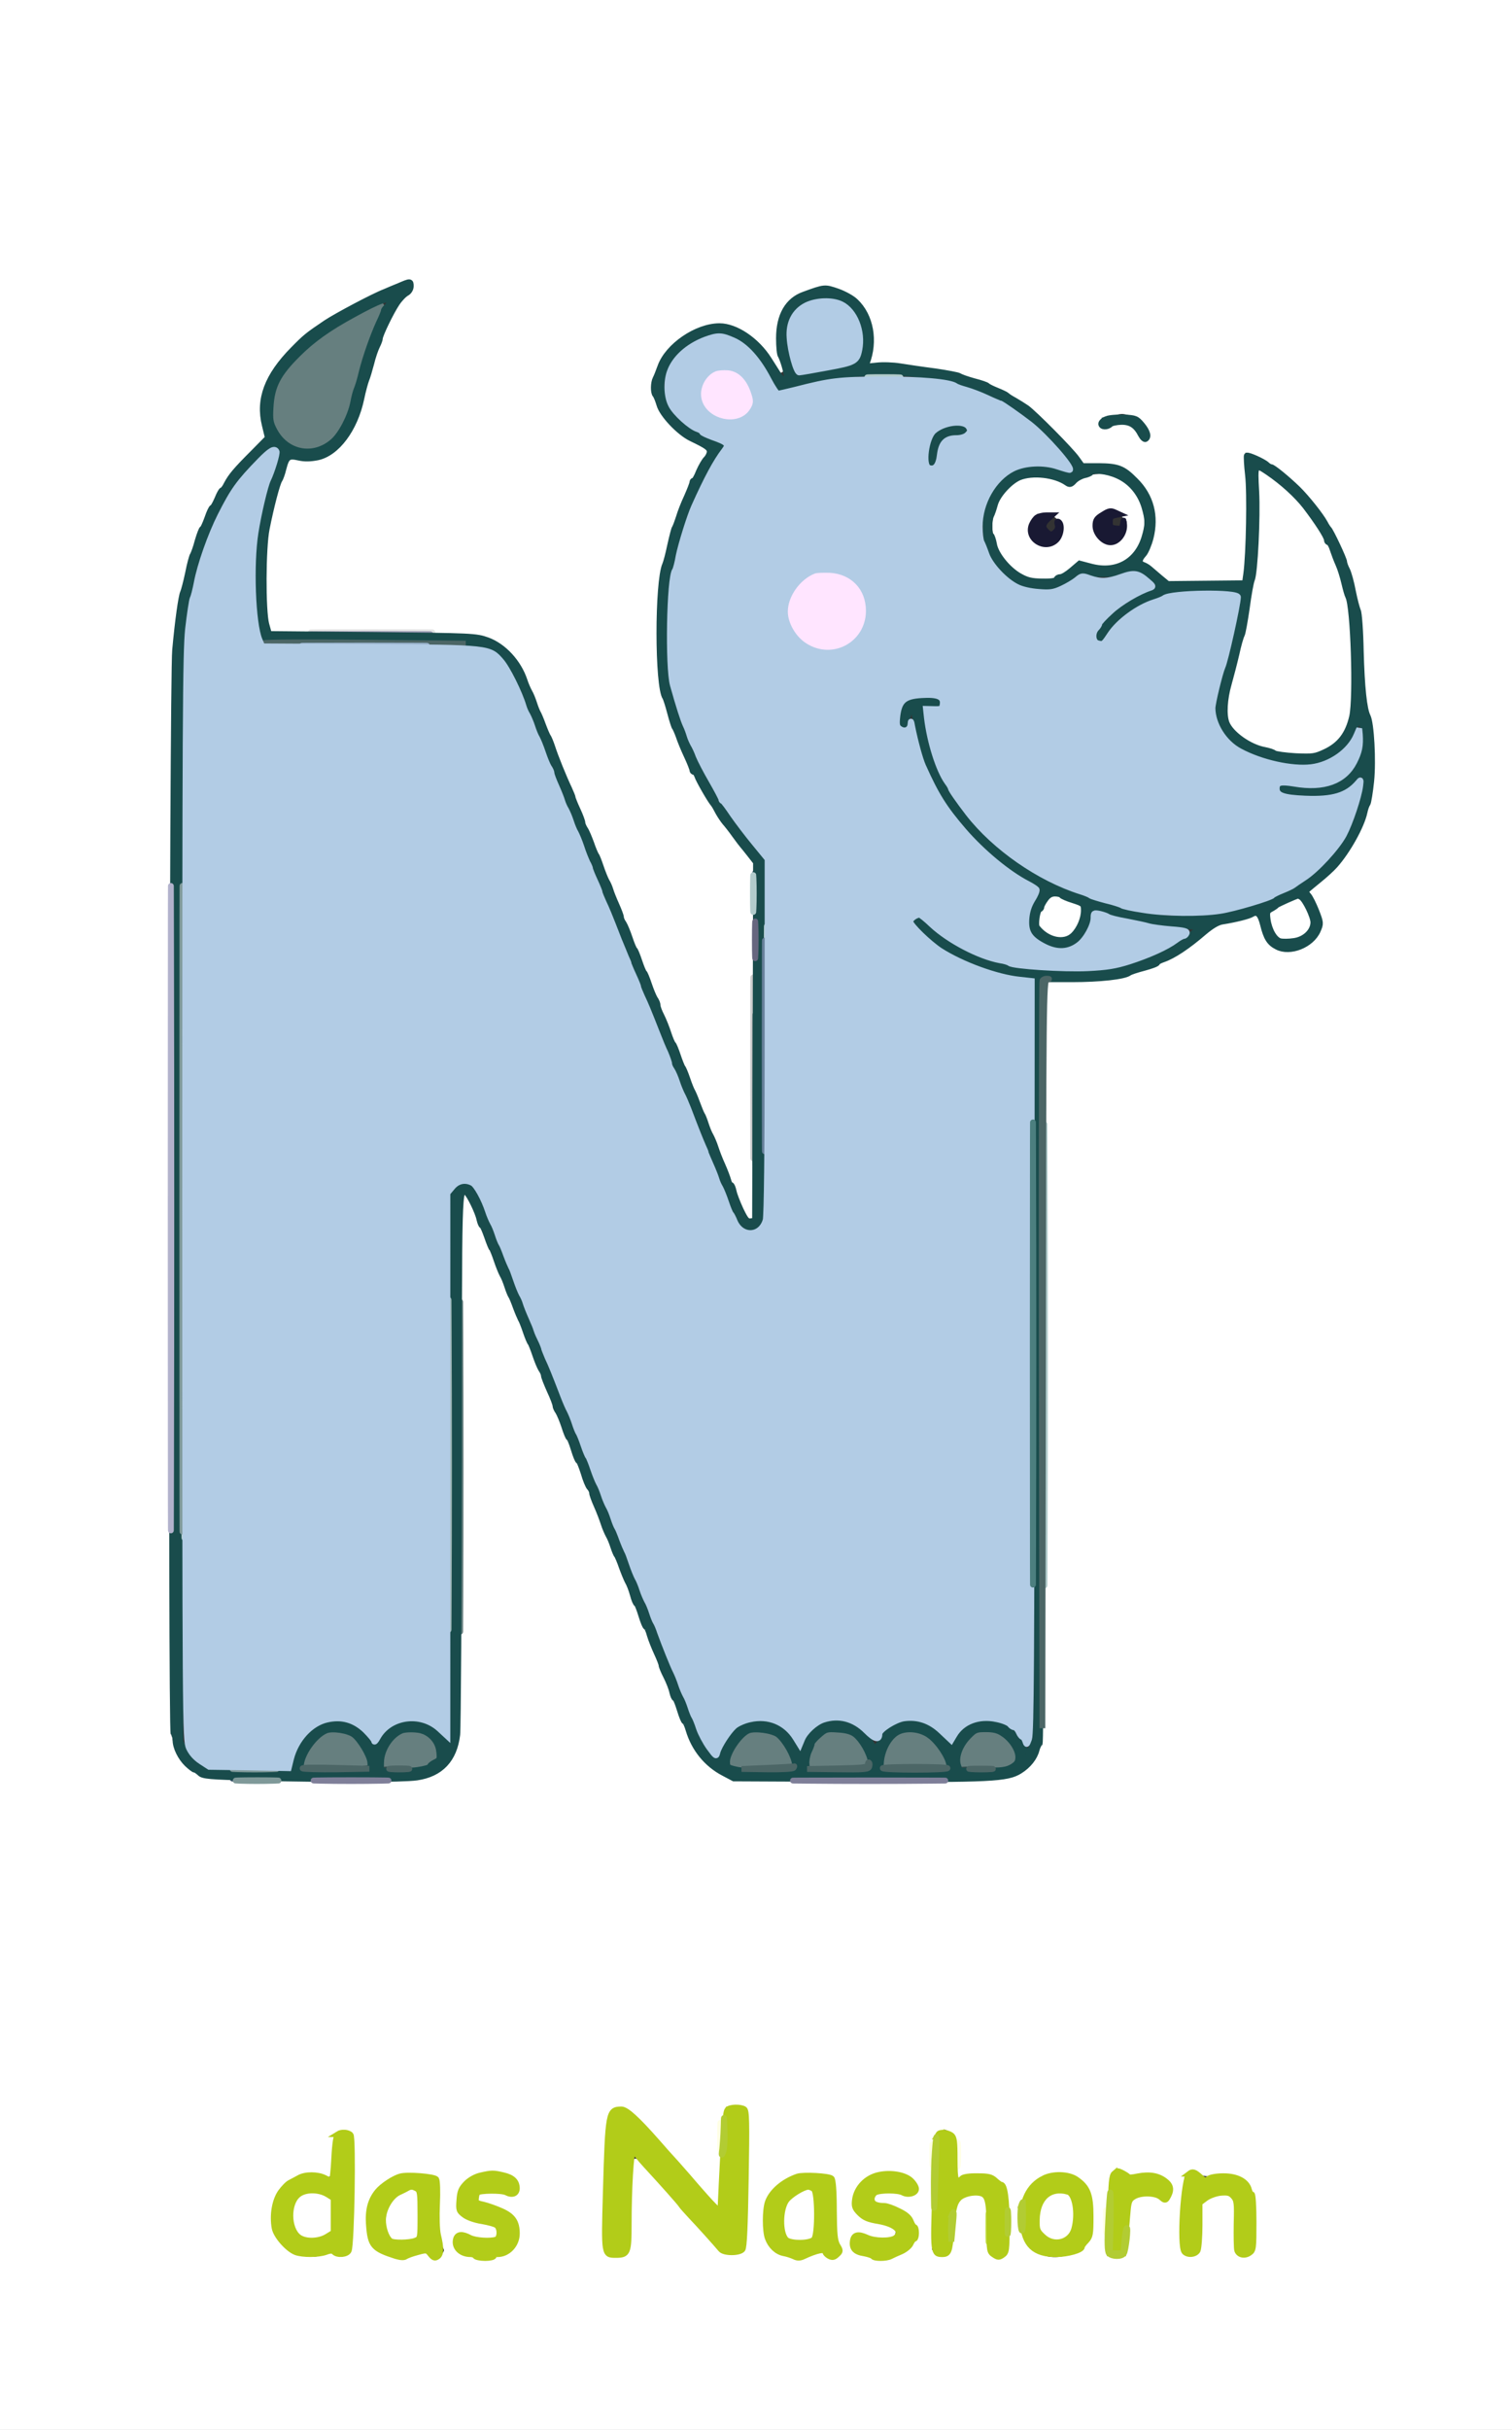 <svg version="1.0" xmlns="http://www.w3.org/2000/svg" viewBox="0 0 784 1259"><rect x="0" y="0" width="784" height="1259" fill="#333333" stroke="none"/><g fill="#FFF" stroke="#FFF" stroke-width="3"><path d="M0 629.5V1259h784V0H0v629.5zm214.5-482.3c.6 2.7.3 3.5-1.8 5.2-7.8 6.3-17.7 29.9-24.6 58.9-2.7 11.4-11.1 23.1-18.9 26.4-2.2.9-6.2 1.3-11.1 1.2l-7.6-.2-2.8 7.9c-7.9 22.6-11.2 48.5-8.8 68.1.6 5.1 1.4 9.9 1.7 10.7.5 1.3 7.8 1.5 54.2 1.8 53.3.4 53.7.4 59.1 2.7 9 3.7 16 11.3 19.6 21 .8 2 3 7.4 5 12.1 2 4.7 5.2 12.5 7.1 17.5 1.9 4.9 3.9 9.9 4.5 10.9.6 1.1 1.9 4.2 2.9 7s3.5 8.9 5.5 13.6c2 4.7 5.2 12.5 7.1 17.5 2 4.9 4.4 10.8 5.5 13.1 1 2.2 1.9 4.4 1.9 4.8 0 .4.7 2.2 1.5 3.9 2.2 5 11.5 27.7 13.2 32.7.9 2.5 2.2 5.4 2.9 6.5.6 1.1 1.5 3.1 1.9 4.5.4 1.4 1.3 3.8 2.1 5.5 2.5 5.5 11.6 27.9 13.1 32.5.9 2.5 2.2 5.4 2.9 6.5.6 1.1 1.5 3.1 1.9 4.5.4 1.4 1.5 4.3 2.5 6.5s3.4 8.3 5.5 13.5c2 5.2 4.2 10.6 4.9 12 .8 1.4 1.9 4.3 2.6 6.5.7 2.2 1.9 4.9 2.5 6 .7 1.1 1.6 3.1 2 4.5.4 1.4 1.5 4.3 2.5 6.5s3.6 8.5 5.8 14c6.4 15.9 7.2 17.5 8.2 17.5.7 0 1-32.1 1-91.8v-91.8l-6.3-7.9c-10.5-13.4-19.7-27.5-25.2-38.6-2-4.1-4.2-8.5-5-9.9-3.8-7.2-10.1-26.3-12.1-36.5-1.7-8.5-1.8-37.2-.3-50 2.6-21.7 13.1-52.6 22.5-66.5 1.3-1.9 2.4-3.7 2.4-4 0-.4-3-2.2-6.6-4.1-13.2-6.8-21.4-18.1-21.4-29.5 0-11.3 8.4-23.5 20.5-29.6 5.1-2.6 7.2-3.1 14-3.2 6.4-.1 8.8.3 12 2.1 6.2 3.4 15.1 12.7 18.8 19.8 2 3.8 2.1 2.3.2-3-.8-2.2-1.4-7.6-1.5-12 0-6.8.4-8.8 2.6-13 3.2-6 5.3-7.9 12.2-11.1 7.2-3.3 15.5-3.3 22.1.1 11.3 5.7 16.4 18.1 13.7 33.2l-.7 4.1 12.3.5c40.3 1.3 71 16.2 93.3 45.1l5 6.5 5.1-.6c14-1.5 27.3 8.2 31 22.9 2.3 8.8.6 20.1-3.8 25.7-1.8 2.4-1.8 2.5 0 3.5 2 1.2 4.1 2.8 8 6.6 2.7 2.5 2.8 2.5 21.9 2.5h19.1l.6-3.5c1.4-9.2 1.8-42.3.7-52.9-.7-6.2-1.1-11.4-.9-11.6.5-.5 10.1 4.3 16.8 8.2 2.5 1.5 8.3 6.6 13 11.3 17.5 17.4 25.8 34.2 32.1 65 .5 2.5 1.2 13 1.5 23.5.5 15.2 1 20.5 2.7 26.5 1.9 6.6 2.2 9.9 2.2 27-.1 18.6-.2 19.9-2.8 27.3-3.2 9.3-5.7 14.3-10.7 21.7-3.6 5.3-12 13.8-16.8 17.1l-2.2 1.6 3 6.1c3.6 7.2 3.9 12.6.9 17.6-4.1 7-17.8 10.5-24.3 6.2-2.8-1.8-7.6-11-7.6-14.4 0-1.8-.3-1.8-6.7-.1-3.8 1-8.2 1.8-9.9 1.8-2.2.1-4.7 1.5-8.7 4.8-9.1 7.7-11.2 9.1-19.9 13.8-16.5 8.8-29.5 11.8-50.5 11.8l-14.3.1v195.3c0 190-.1 195.5-1.9 200.8-2.6 7.4-5.2 10.8-10.9 14.2l-4.7 2.8h-147l-5-2.9c-7.9-4.7-13.8-11.9-16.5-20.2-.7-2.1-1.9-4.8-2.5-5.9-.7-1.1-1.6-3.1-2-4.5-.4-1.4-1.3-3.9-2.1-5.5-2.5-5.5-11.6-27.9-13.1-32.5-.9-2.5-2.2-5.4-2.9-6.5-.6-1.1-1.5-3.1-1.9-4.5-.4-1.4-1.5-4.3-2.5-6.5s-3.4-8.3-5.5-13.5c-2-5.2-4.2-10.6-4.9-12-.8-1.4-1.9-4.3-2.6-6.5-.7-2.2-1.9-4.9-2.5-6-.7-1.1-1.6-3.1-2-4.5-.4-1.4-1.5-4.3-2.5-6.5-1.8-4-8.4-20.3-12.2-30-1-2.8-2.8-6.9-3.9-9.2-1-2.4-1.9-4.6-1.9-4.9 0-.3-.7-2-1.4-3.7-1.7-3.6-9.8-23.4-12.8-31.2-1-2.8-2.8-6.9-3.9-9.2-1-2.4-1.9-4.6-1.9-4.9 0-.3-.7-2-1.4-3.7-1.7-3.6-9.8-23.4-12.8-31.2-1-2.8-2.7-6.8-3.7-9s-2.2-5.1-2.6-6.5c-.4-1.4-1.1-3-1.5-3.5-.3-.6-1.5-3.3-2.5-6-3.2-8.8-5.6-13-6.6-11.4-.5.8-.9 61.9-.9 142 0 104.7-.3 141.5-1.2 144-2.7 7.7-8.8 13.7-16.5 15.9-2.6.8-20.9 1-59.3.8l-55.5-.3-4.5-2.3c-5.5-2.9-8.4-6.1-11.6-13l-2.4-5.3.3-284.2c.2-256.9.4-285.3 1.9-295.2 1.9-13.1 7.2-35 9.3-39.1.8-1.6 1.5-3.5 1.5-4.3 0-.8.9-3.3 1.9-5.5 1.1-2.3 3.1-6.6 4.5-9.6 2.4-5.3 7-12.8 11.7-19.3 1.3-1.8 5.7-6.7 10-10.9l7.6-7.7-1.5-6.2c-4.5-18.1 7.3-37.5 33.3-54.9 5-3.3 22.9-12.8 28.2-14.9 1.5-.6 5.5-2.2 8.8-3.5 7.9-3.1 8.2-3.1 9 .6zM588.9 215c4.4 2.2 8.4 7.9 7.9 11.2-.5 3.4-5.5 3.8-6.7.6-2.1-5.5-6.4-7.2-12.9-5.1-5.9 1.9-8.5 1.3-8-1.9.4-2.8 7.7-6.7 12.6-6.8 1.8 0 5 .9 7.1 2zm-200.7 877.1c.6.9.7 15.3.4 37.4-.6 34.9-.7 36.1-2.7 37.7-1.3 1.1-3.8 1.8-6.6 1.8-5 0-6.6-1.3-20.8-17.5-3.8-4.4-9.3-10.4-12.1-13.5-2.7-3-7.7-8.6-10.9-12.3-5-5.8-6-6.6-6.6-5-.4 1-.8 11.6-.8 23.6-.1 21.8-.1 21.8-2.6 24.2-2.9 3-8.9 3.4-11.7.8-1.6-1.4-1.8-3.4-1.8-17.8 0-8.9.3-25.1.7-35.9.7-23.5.9-24 9.4-23.9 4.7.1 5.6.4 8.4 3.5 3.7 4.1 13.2 14.9 25.5 28.8 5.1 5.8 10.7 12.1 12.4 14l3.1 3.5.6-7c.4-3.9.7-13.9.8-22.3.1-15.4 1.1-20.1 4.3-21.6 2.2-1 10 .1 11 1.5zm-205.8 12.2 2.3 2.3-.5 28.9c-.3 16-.8 30-1.3 31.3-1.3 3.5-5.5 5-8.9 3-2.3-1.3-3.1-1.4-6-.2-4.8 2-10 1.7-15.6-1-8.6-4.2-12.4-10.3-12.4-19.9 0-9.7 3.4-16.1 10.9-20.5 4.6-2.7 13.1-3.6 17.7-1.9 1.9.7 2.2.3 2.8-3 .3-2.1.6-6.7.6-10.2 0-5.3.4-6.9 2.2-8.8 2.7-2.9 5.3-2.9 8.2 0zm312 .2c2.7 2.5 2.7 2.8 2.4 12.5-.2 5.5-.1 10 .2 10 .3 0 2.5-.5 4.9-1.1 9.2-2.1 18.2 1.9 21 9.4.6 1.6 1.1 9.2 1.1 17 0 16.5-.8 18.7-6.5 18.7-5.6 0-6.5-2.4-6.5-17 0-15.3-.6-16.6-7.1-15.7-6.6.9-7.5 2.7-8.1 15.6-.6 12.2-1.9 15.6-6.4 16.7-2 .5-3.2.1-5.1-1.9l-2.6-2.5.9-30.2c.9-30 .9-30.2 3.3-32.1 3.1-2.5 5.3-2.4 8.5.6zm89.4 20.1c2.3.9 5 1.3 7 .9 8.6-1.6 18.2 2.8 18.2 8.4 0 3.4-2.6 7.1-5 7.1-1 0-3.2-.8-4.8-1.7-2.5-1.5-3.5-1.5-7.1-.4-5.4 1.6-6.1 3.5-6.1 17.1 0 10.5-.1 10.9-2.6 12.9-3.2 2.5-5.2 2.6-8.2.5-2.1-1.4-2.2-2.2-2.1-13.2.1-6.4.4-16 .8-21.2.6-8.8.8-9.5 3.1-10.7 3.1-1.6 2.4-1.6 6.8.3zm39.1.8c.9.7 4.7 1 10 .8 15.7-.5 19 4 19.1 25.9 0 12.3-.2 13.9-2.1 16.3-2.3 2.9-5.5 3.3-8.5 1.2-1.7-1.3-1.9-2.7-1.9-14.9 0-14.9-.6-16.7-5.8-16.7-1.7 0-4.6 1-6.4 2.2l-3.3 2.3v10.5c0 12.9-.5 14.7-4.1 16.6-2.6 1.3-3.2 1.3-5.3-.1-1.3-.9-2.7-2.2-3-3-.3-.8-.2-10 .1-20.5.6-18.9.6-19.1 3.1-21.1 2.6-2 5.2-1.8 8.1.5zm-395.9 2.2c1.2 1.2 1.5 4.5 1.5 16.7 0 12.8.3 15.7 1.9 18.5 1.7 3 1.7 3.5.2 5.7-2 3-7.9 3.5-9.4.8-.9-1.5-1.3-1.5-5.4 0-5.8 2.2-11.6 2.1-17.2-.2-5.3-2.3-7.2-5-9.2-12.7-1.4-5-1.4-6.3 0-11.7 2.6-10.3 8.4-16.3 18.1-18.8 4.5-1.1 17.7.1 19.5 1.7zm38.4-1.5c1.3.6 3.2 2.6 4.2 4.4 1.7 3.2 1.7 3.4 0 6-1.9 2.9-2.8 2.9-11.1.4-3.4-1-4.6-1-6.9.2-4.1 2-3.6 3.3 1.6 4 13 1.9 20.3 11.5 16 21.2-2.7 6-8.4 8.7-18.4 8.7-8.4 0-13.8-2-16.2-6.1-1.5-2.6-1.5-3.1-.1-5.9 1.2-2.4 2.2-3 4.8-3 1.7.1 4.3.7 5.7 1.5 3.6 2 10.9 2 11.7-.1.9-2.4-1.8-4-8-4.8-6.3-.9-11.5-3.9-12.3-7.2-.4-1.4-.4-4.6-.1-7 .5-5.1 4.1-9.7 9.2-12 3.7-1.6 16.5-1.8 19.9-.3zm167.6 1.5c1.2 1.2 1.4 4.1 1.2 15.8-.3 11.7-.1 14.9 1.2 17.4 1.9 3.7 2.1 7.3.4 9-1.7 1.7-6.8 1.5-8.9-.4-1.5-1.4-2-1.4-5.4 0-8.1 3.4-19.1.8-23.8-5.6-2.6-3.5-3.6-16.7-1.7-22.4 2.5-7.4 8.3-12.9 16.3-15.3 4.4-1.4 18.8-.3 20.7 1.5zm39.9-.1c3.9 3.3 4.7 6 2.7 9-1.9 2.9-3.5 3.1-9.3.9-3.7-1.4-5-1.5-8.4-.5-5.2 1.6-4.6 3.4 1.4 4.3 17.5 2.5 23.1 20.4 8.7 27.8-8 4.1-25.3 1.8-27.4-3.5-1-2.7-.7-7 .6-8.3 1.6-1.6 6.7-1.5 9.8.3 3.5 2 10.9 2 11.7-.1.9-2.4-.9-3.5-8.8-5-9.6-1.8-12.3-4.3-12.2-11.3.1-7.4 4.6-13.8 10.8-15.4 1.1-.2 5.5-.5 9.7-.6 6.8-.1 8 .2 10.7 2.4zm83.3-1.5c7.9 2.2 12.5 12.2 11.6 25-.7 9.6-3.7 14.6-10.6 17.7-15.5 6.9-29.3-2.1-29.5-19.2-.2-17 12.9-27.8 28.5-23.5z"/><path d="M653.1 265.7c-.1 12.3-.7 24.9-1.5 30.8-1.9 13.1-5.6 33.6-6.2 34.7-.3.5-1.6 5.3-2.9 10.6-1.3 5.3-3.3 13-4.4 17.1-4.3 15.3 1.4 23.1 20.7 28.5 12.2 3.5 21.5 3.5 28.1.1 5.6-2.8 8.1-5.8 11.2-13.6 1.9-4.9 2.1-7.2 2.2-26.4 0-20.9-.5-25.6-4.2-41-5.1-21.3-16.6-41.1-30.9-53.2-5.4-4.6-10.6-8.3-11.6-8.3-.3 0-.5 9.3-.5 20.7zm-120.4-17.6c-16.8 4-22.4 28.8-9.7 43.2 3.9 4.4 12.7 8.7 17.8 8.7 3.5 0 12.5-4.5 15.6-7.8 2.8-3 3-3.1 5.8-1.6 10.3 5.3 23.3 1.1 27.9-9.1 2.2-4.9 2.5-16.1.5-20.9-1.9-4.6-7.5-10.7-11.3-12.2-6.7-2.8-20.1-.9-21.6 3.1-.9 2.1-3.2 1.9-8-.9-4.9-2.8-11.6-3.8-17-2.5zm49.7 18c3.5 4.1 4.1 7.1 2.2 10.6-2 4-3.8 5.3-7.9 6-2.8.4-4 0-7-2.7-3.1-2.7-3.7-3.9-3.7-7.2 0-8.8 10.9-13.3 16.4-6.7zm-33.3 1.8c2.1 2.2 2.9 3.9 2.9 6.6 0 5.2-4.4 9.5-9.7 9.5-4.2 0-6.1-1.1-8.7-5-6.2-9.3 7.5-19.1 15.5-11.1zm-7 202c-4.2 6.9-4 9.4.6 12.6 4.5 3 10.2 3.3 12.5.7 2.6-2.9 4.8-7.9 4.8-10.9 0-2.8-1.7-3.7-13.1-7-1.1-.3-2.6 1.1-4.8 4.6zm127.4-2c-7.3 3-10.5 5.1-10.5 7 0 2.6 2.6 8.5 4.5 10.1 2.3 1.9 10.1.7 13.1-2.1 2.9-2.7 3-5.8.4-10.7-3.2-6.2-3.1-6.1-7.5-4.3zm-510.2 669.2c-5.6 1.6-8.5 8.7-6.4 15.2 2.1 6.3 8.5 8.6 14.9 5.3 3.2-1.7 3.2-1.7 3.2-9.6 0-7.2-.2-8.1-2.2-9.4-3.4-2.1-5.9-2.5-9.5-1.5zm48.6.4c-4.5 2.4-6.3 6.3-6.4 13.3 0 5.6.3 6.6 2.5 8.4 1.8 1.5 3.2 1.8 6 1.3 5.7-1.1 6-1.7 6-13.6V1136h-2.7c-1.6.1-4 .7-5.4 1.5zm206.1-.2c-1.3.7-3.5 2.8-4.8 4.7-2 3-2.3 4.4-2 9.7.2 3.5 1 6.9 1.6 7.5 1.7 1.7 9.6 1.5 11.7-.2 1.2-1 1.5-3.6 1.5-12.1V1136h-2.7c-1.6 0-3.9.6-5.3 1.3zm131.2.3c-1.8.8-6.2 9.8-6.2 12.7 0 1.3 1 3.9 2.3 5.8 1.8 2.6 3.1 3.5 5.8 3.7 3 .3 4.1-.2 6.3-2.8 2.1-2.6 2.6-4.1 2.6-8.8 0-7.8-1.6-10.6-6-10.9-1.9-.1-4.1.1-4.8.3z"/></g><path d="M167.3 327.7c14.2.2 37.2.2 51 0 13.9-.1 2.3-.2-25.8-.2-28 0-39.4.1-25.2.2z" fill="#E5E5E5" stroke="#E5E5E5" stroke-width="3"/><path d="M390.5 553.5c0 41.8.1 58.8.2 37.7.2-21.1.2-55.3 0-76-.1-20.7-.2-3.5-.2 38.3z" fill="#CCC" stroke="#CCC" stroke-width="3"/><path d="M391.4 460c0 6.9.1 9.7.3 6.2.2-3.4.2-9 0-12.5-.2-3.4-.3-.6-.3 6.3zM233.5 758.5c0 75.9.1 107.1.2 69.3.2-37.7.2-99.8 0-138-.1-38.1-.2-7.2-.2 68.7z" stroke-width="3" fill="#4C667F" stroke="#4C667F"/><path d="M454.8 193.7c2.9.2 7.4.2 10 0 2.6-.2.2-.3-5.3-.3s-7.6.1-4.7.3zM93.5 627c0 149.9.1 211.2.2 136.2.2-74.9.2-197.5 0-272.5-.1-74.9-.2-13.6-.2 136.3zm516.8-151.3c2.6.2 6.7.2 9 0s.2-.3-4.8-.3c-4.9 0-6.8.1-4.2.3zm-488 442c5.4.2 13.9.2 19 0 5.1-.1.7-.3-9.8-.3-10.4 0-14.6.2-9.2.3zm.4 4c5.1.2 13.5.2 18.6 0 5-.1.9-.3-9.3-.3-10.2 0-14.3.2-9.3.3z" stroke-width="3" fill="#334C66" stroke="#334C66"/><path d="M186.9 163.4c-10.7 5.5-13.5 7.2-22.9 14.3-9.9 7.4-18.9 18.5-20.9 25.9-1.4 5-1.4 13.5 0 17.1 2.4 6.4 9.3 11.3 15.9 11.3 10.9 0 18.9-9.3 23-26.5 2.6-11.1 5.9-22.4 7.5-26 .7-1.7 1.6-4.1 2-5.5.4-1.4 2.1-5.4 3.7-8.9 1.6-3.4 2.8-6.5 2.5-6.7-.2-.2-5 2-10.8 5zM391.5 565c0 34.9.1 49.2.2 31.7.2-17.4.2-46 0-63.5-.1-17.4-.2-3.1-.2 31.8zm-153 195c0 76.2.1 107.3.2 69.2.2-38 .2-100.4 0-138.5-.1-38-.2-6.9-.2 69.3zm-71.4 140.4c-4.1 3.1-7.9 8.6-8.7 12.6l-.6 3h16.6c9.1 0 16.6-.3 16.6-.6 0-.4-1.2-3.3-2.6-6.5-4.6-10.3-13.9-14-21.3-8.5zm39.4-.5c-3.2 2.2-7.5 10.1-7.5 13.9v2.4l9.8-.4c8.4-.3 10.3-.8 13.9-3.1 4-2.5 4.1-2.8 3.2-5.9-1.4-5.1-5.4-8.1-11.3-8.5-3.9-.3-5.8.1-8.1 1.6zm180.1.2c-3.8 3-7.8 9.6-7.4 12.2.4 2.9 3.3 3.4 19.1 3.6l12.7.1-.6-2.7c-1.2-4.4-5.4-10.8-8.8-13.1-4.3-3-11.3-3-15-.1zm39.5.5c-1.8 1.5-3.6 4.4-4.5 7.2-.8 2.6-1.7 5.5-2.1 6.4-.7 1.7.4 1.8 14.9 1.8 13.1 0 15.6-.2 15.6-1.5 0-3.1-5.4-12.2-8.4-14.3-4.6-3.2-11.5-3-15.5.4zm39.2-.8c-3 2.6-5.8 7.9-6.7 12.4l-.7 3.8h16.6c9.1 0 16.5-.2 16.5-.5 0-1.7-6.5-11.6-9.2-14-4.2-3.8-13-4.7-16.5-1.7zm37.6 2.2c-3.8 4-5.7 9.4-4.5 12.6.9 2.4 21.9 1.6 25.7-.9 2.5-1.7 2.6-2.1 1.6-5.3-.6-1.9-2.8-5.1-4.9-6.9-3.3-3-4.5-3.5-9-3.5-4.7 0-5.4.3-8.9 4z" stroke-width="3" fill="#667F7F" stroke="#667F7F"/><path d="M166.8 328.7c13.8.2 36.6.2 50.5 0 13.8-.1 2.5-.2-25.3-.2s-39.1.1-25.2.2z" fill="#9999B2" stroke="#9999B2" stroke-width="3"/><path d="M536.5 702.5c0 107.8.1 151.8.2 97.7.2-54.1.2-142.3 0-196-.1-53.7-.2-9.5-.2 98.3zM456.4 916c.1 1.3 2.8 1.5 18 1.5 13.7 0 18-.3 18.2-1.3.1-.7 0-.8-.3-.2-.7 1.6-35 1.4-35.6-.3-.2-.7-.3-.6-.3.3zm-265 0c-.5.5-8.8 1.1-18.4 1.3l-17.5.3 18.1.2c15.4.2 18.3 0 18.8-1.3.6-1.7.4-1.9-1-.5zm220.6-.2c0 .9-4.1 1.3-13.7 1.4l-13.8.2 13.4.3c12.5.3 16.8-.4 14.8-2.4-.4-.3-.7-.1-.7.5zm-214.1 1.5c.4.4 4.6.7 9.2.5l8.4-.3-9.2-.5c-5.1-.3-8.9-.1-8.4.3zm221 0c.4.4 7.7.6 16.2.5l15.4-.3-16.2-.5c-8.9-.3-15.9-.2-15.4.3zm79 0c.4.4 5.2.6 10.7.5l9.9-.3-10.7-.5c-5.9-.3-10.4-.1-9.9.3z" stroke-width="3" fill="#334C4C" stroke="#334C4C"/><g fill="#194C4C" stroke="#194C4C" stroke-width="3"><path d="M207 148.1c-2.5 1-5.8 2.4-7.4 3.1-5.8 2.2-25.2 12.5-30.6 16.1-9.6 6.5-10.4 7.1-17 13.8-13.5 13.7-18 25.8-14.7 39.2l1.6 6.6-7.7 7.8c-9 9-11.5 12-13.7 16.2-.8 1.7-1.9 3.1-2.3 3.1-.4 0-1.5 2-2.5 4.5-1.1 2.5-2.2 4.5-2.6 4.5-.4 0-1.6 2.5-2.6 5.5-1.1 3-2.2 5.5-2.6 5.5-.3 0-1.4 2.8-2.4 6.2-.9 3.5-2.1 6.7-2.5 7.3-.4.5-1.6 4.8-2.5 9.5-1 4.7-2.2 9.2-2.6 10-.9 1.9-2.7 14.3-4.1 29.8-1.5 15.7-2.3 560.1-.8 561.6.5.5 1 2 1 3.3 0 3.7 2.6 9 6 12.3 1.7 1.6 3.5 3 4 3s1.6.8 2.6 1.7c1.5 1.6 4.9 1.9 28.3 2.5 40.2.9 76.8.9 84.3-.2 12.3-1.8 19.4-9.3 20.9-22.2.4-4 .8-68.8.9-143.9 0-142-.1-139.4 3.8-137 1.5.9 6.1 10.3 6.8 14 .4 1.7 1 3.1 1.3 3.1.4 0 1.5 2.6 2.6 5.7 1.1 3.2 2.2 6 2.6 6.3.3.3 1.4 3 2.4 6s2.4 6.4 3 7.5c.7 1.1 1.8 3.8 2.5 6s1.6 4.4 2 5c.4.5 1.5 3.2 2.5 6 1 2.7 2.2 5.4 2.5 6 .4.5 1.6 3.5 2.6 6.5s2.2 5.7 2.5 6c.3.3 1.4 3 2.4 6s2.4 6.4 3.1 7.5c.8 1.1 1.4 2.5 1.4 3.2 0 .7 1.4 4.2 3 7.8 1.7 3.6 3 7.1 3 7.8 0 .7.6 2.1 1.4 3.2.7 1.1 2.2 4.6 3.2 7.7 1 3.2 2.1 5.8 2.4 5.8.4 0 1.5 2.7 2.5 6s2.1 6 2.5 6c.4 0 1.5 2.8 2.6 6.2 1 3.5 2.4 6.9 3.1 7.6.7.7 1.3 2 1.3 2.7 0 .8 1.1 3.8 2.4 6.7 1.3 2.9 2.9 7.1 3.6 9.3.7 2.2 1.9 4.9 2.5 6 .7 1.1 1.8 3.8 2.5 6s1.6 4.2 1.9 4.5c.3.3 1.5 3 2.5 6 1.1 3 2.5 6.4 3.1 7.5.7 1.1 1.9 4.1 2.6 6.7.7 2.7 1.6 4.8 2 4.8.3 0 1.4 2.7 2.4 6s2.1 6 2.5 6c.4 0 1.3 1.9 1.9 4.2.7 2.4 2.4 6.6 3.7 9.4 1.3 2.8 2.4 5.6 2.4 6.2 0 .6 1.1 3.3 2.5 6 1.4 2.8 2.8 6.4 3.1 8.1.4 1.7 1 3.1 1.4 3.1.4 0 1.5 2.7 2.5 6s2.1 6 2.5 6c.4 0 1.3 1.9 2 4.3 2.9 9.8 9.4 17.8 18.2 22.4l5.3 2.8 63.9.3c69.3.3 77.9-.1 84.4-4.2 4.5-2.8 7.7-6.9 8.7-10.9.4-1.5 1.1-3 1.6-3.3.5-.3.9-83.9.9-198.3V507.4h15.8c14.5 0 27.2-1.4 29.7-3.3.6-.5 4-1.6 7.8-2.6 3.7-1 6.7-2.1 6.7-2.6 0-.4 1.4-1.2 3.2-1.8 5.2-1.8 12.5-6.6 21.2-14.1 3.8-3.2 7.1-5.2 9.5-5.5 6.9-1.1 13.6-2.8 15.2-3.8 2.8-1.7 4.4-.2 5.8 5.4 1.7 6.9 3.3 9.5 7.3 11.5 6.7 3.5 17.8-.9 21.1-8.4 1.6-3.7 1.6-4-.8-10.2-1.4-3.5-3.2-7.2-4.2-8.2-1-1.1-1.3-2.2-.7-2.6.5-.5 3.4-2.8 6.4-5.3 3-2.4 6.7-5.8 8.2-7.5 6.6-7.4 13.8-20.4 15.3-27.4.4-1.9 1.1-4 1.6-4.5.4-.6 1.3-5.9 1.9-11.7 1.1-10.9 0-29.9-1.8-33.6-1.9-3.6-3.1-15.3-3.6-33.8-.2-10.6-.9-20-1.5-21-.5-1.1-1.7-5.6-2.6-10.1-.8-4.4-2.2-9.4-3-11-.8-1.5-1.5-3.4-1.5-4.1 0-1.4-7-16.3-8.1-17.2-.3-.3-1.2-1.6-1.9-3-2.1-3.9-9.4-13.1-14.1-17.7-5.6-5.4-12.8-11.3-13.9-11.3-.5 0-1.5-.6-2.2-1.3-1.7-1.6-9.7-5.2-10.3-4.6-.2.3 0 4.8.6 10 1.1 9.3.5 40.9-.9 51.2l-.7 4.9-20 .2-20 .2-4-3.3c-2.2-1.9-4.7-4-5.5-4.7-.8-.7-2.3-1.6-3.2-1.9-2.4-.8-2.3-2.8.2-5.5 1.1-1.2 2.7-5 3.6-8.4 2.9-11.4.2-21.8-7.9-29.8-6.3-6.4-9-7.4-18.9-7.5h-8.7l-2.8-3.9c-3.2-4.5-21.7-23.1-25.9-26.2-1.6-1.1-4.5-2.9-6.4-4-1.9-1-3.7-2.2-4-2.6-.3-.3-2.5-1.4-5-2.4s-4.7-2.1-5-2.5c-.3-.4-3.4-1.5-7-2.4-3.6-1-7-2.2-7.6-2.7-.6-.4-6.3-1.5-12.5-2.4-6.3-.8-14.4-2-18.1-2.6-3.6-.6-9.2-.8-12.3-.4-5.2.6-5.7.5-5.1-1.1 4.5-11.6 2.1-24.7-5.8-32.1-1.7-1.7-5.9-4-9.3-5.2-6.7-2.3-6.7-2.3-17.4 1.6-8.5 3-13 10.9-13 22.7 0 4.4.4 8.4.9 9 1 1.5 3.2 8.8 3.2 11.1 0 2.6-2.4 1.8-4.6-1.7-1.1-1.7-3.2-5.1-4.7-7.4-6.3-10-17.2-17.3-25.6-17.3-11.9 0-26.9 10.3-30.7 21-.9 2.5-2 5.3-2.5 6.2-1.1 2.2-1.2 7.1-.1 8.4.5.5 1.4 2.8 2.1 5.1 1.4 5.1 10.4 14.6 16.6 17.5 8.1 3.9 9.5 4.9 9.5 6.9 0 1-.8 2.7-1.8 3.7s-2.7 4-3.8 6.5c-1 2.6-2.2 4.7-2.6 4.7-.5 0-.8.5-.8 1 0 .6-1.3 3.9-2.8 7.3-1.6 3.4-3.5 8.2-4.2 10.7-.8 2.5-1.7 4.9-2.1 5.5-.4.5-1.4 4.6-2.4 9-.9 4.4-2.1 8.9-2.6 10-4 8.9-4 63.3.1 69 .3.5 1.5 4.1 2.5 8 1 3.8 2.1 7.2 2.4 7.5.3.3 1.2 2.3 2 4.5.7 2.2 2.6 6.8 4.2 10.2 1.6 3.4 2.9 6.7 2.9 7.3 0 .5.4 1 .9 1s1.2.9 1.6 2c.6 2 6.7 12.7 8.4 14.6.5.6 1.6 2.5 2.5 4.3 1 1.8 2.5 4 3.4 5.1.9 1 3.3 4 5.2 6.7 1.9 2.6 3.7 5 4 5.3.3.3 2 2.4 3.8 4.7l3.2 4.1-.2 92.9-.3 92.8-2.2.3c-1.9.3-2.7-.7-5.3-6.1-1.6-3.5-3.3-7.8-3.6-9.5-.4-1.8-1-3.2-1.4-3.2-.4 0-1.1-1.1-1.4-2.5-.4-1.4-1.7-4.9-3-7.8-1.3-2.8-2.9-7-3.6-9.2-.7-2.2-1.9-4.9-2.5-6-.7-1.1-1.8-3.8-2.5-6s-1.6-4.5-2-5c-.4-.6-1.5-3.3-2.5-6-1-2.8-2.2-5.5-2.5-6-.4-.6-1.6-3.5-2.6-6.5s-2.2-5.7-2.5-6c-.3-.3-1.4-3-2.4-6s-2.1-5.7-2.5-6c-.4-.3-1.5-2.8-2.4-5.6-.9-2.8-2.5-6.8-3.6-9-1.1-2.1-2-4.5-2-5.4 0-.9-.6-2.4-1.4-3.5-.7-1.1-2.1-4.5-3.1-7.5s-2.1-5.7-2.5-6c-.4-.3-1.5-3-2.5-6s-2.1-5.7-2.5-6c-.4-.3-1.5-3-2.5-6s-2.4-6.4-3.1-7.5c-.8-1.1-1.4-2.5-1.4-3.2 0-.7-1.1-3.6-2.4-6.5-1.3-2.9-2.7-6.4-3.1-7.8-.4-1.4-1.3-3.4-2-4.5-.6-1.1-2-4.5-3-7.5s-2.1-5.7-2.4-6c-.3-.3-1.5-3-2.5-6-1.1-3-2.5-6.4-3.3-7.5-.7-1.1-1.3-2.5-1.3-3.2 0-.7-1.1-3.7-2.5-6.7s-2.5-5.8-2.5-6.2c0-.4-.9-2.6-1.9-4.8-2.9-6.1-7.1-16.5-8.7-21.5-.8-2.4-1.8-4.9-2.3-5.5-.4-.6-1.6-3.4-2.6-6.1-1-2.8-2.2-5.5-2.5-6-.4-.6-1.3-2.8-2-5s-1.8-4.9-2.5-6c-.6-1.1-1.8-3.7-2.5-5.9-3.1-9.4-10.8-17.8-19.3-20.9-6-2.1-7.5-2.2-59.7-2.7l-53.5-.5-1.4-5c-1.9-7.1-1.8-39.6.2-49.5 2.2-11.2 5.6-24.2 6.7-25.4.4-.6 1.4-3.2 2-5.8 1.6-6.2 2.6-6.9 7.9-5.7 3 .7 6.1.6 9.7-.1 10.1-2.1 19.5-14.7 22.8-30.6.8-3.9 2-8.2 2.5-9.5.6-1.3 1.7-5.2 2.6-8.5.8-3.4 2.2-7.4 3-9 .8-1.6 1.5-3.4 1.5-4.1 0-1.7 5.6-13.3 8.7-18 1.5-2.3 3.8-4.7 5.1-5.4 1.3-.7 2.2-2.2 2.2-3.6 0-2.7-.2-2.7-6-.2zm229.8 7.3c3.2 1.7 5.6 3.9 7.7 7.3 2.7 4.4 3 5.6 3 13.5 0 11.1-1.7 14-9.1 15-14.4 1.9-21.5 3.2-22 4-.3.4-1.4.8-2.4.8-1.4 0-2.2-1.1-3-4.3-.6-2.3-1.6-5.3-2.3-6.6-.6-1.3-1.2-6-1.2-10.5 0-7.2.3-8.6 2.8-12.4 2-3.1 4.3-5.1 8-6.8 6.7-3.1 12.4-3.1 18.5 0zm-234.8 1c0 .7-.7 1.9-1.5 2.6-.8.7-1.5 1.6-1.5 2.1s-1.1 3.2-2.5 6.1c-3.2 7-7 17.8-9 25.8-.8 3.6-2 7.4-2.5 8.5-.5 1.1-1.4 4.4-1.9 7.3-1.5 7.1-6.2 16.2-10.4 19.9-10.1 8.9-24.3 6.2-30.5-5.8-2-3.8-2.3-5.5-1.9-11.9.6-10.9 3.8-17.2 14.1-27.4 7.5-7.5 15.8-13.5 29.1-20.7 13.3-7.3 18.5-9.2 18.5-6.5zM382.8 175c4.5 2.4 12.7 11.2 15 16 .9 1.9 2.2 4.1 2.9 4.8.7.7 1.6 2.4 1.9 3.8.7 2.9.6 2.9 8.1.5 3.3-1.1 9.5-2.5 13.9-3.1 4.3-.7 9.3-1.7 10.9-2.2 4.9-1.5 31.2-2.1 39-.9 23.2 3.6 33.9 7.2 50.4 16.6 11.9 6.8 34.1 29.8 32.5 33.9-.6 1.7-6.4 2.3-6.4.7 0-1.2-7.9-3.1-12.7-3.1-11.1 0-21.8 7.7-26 18.5-1.5 3.8-1.6 17.8-.2 22.9 3 11 16.8 21.6 28.1 21.6 4 0 12.3-2.8 15.4-5.2 2.6-2.1 4-2.3 13.9-2.3 8.6 0 11.8-.4 14.6-1.8 3.6-1.8 3.7-1.8 7.4.3 2.1 1.2 4.4 2.7 5.2 3.5.8.8 2.1 1.9 3 2.4 2.7 1.5.8 3.5-5.1 5.5-3.1 1.1-5.6 2.2-5.6 2.6 0 .3-1.6 1.4-3.6 2.4-7.7 3.6-18.2 16.2-15.7 18.7.8.8 2-.3 4.3-3.8 5.1-7.5 12.4-12.9 23.6-17.3 5.5-2.2 9.9-3.1 18.6-3.8 11.2-.9 26-.4 27.3 1 .8.8-1.9 18-4 25.3-.8 2.7-2.3 8.4-3.4 12.5-1 4.1-2.6 10-3.5 13-3.1 10.7-1.7 17.3 5 24.2 2.5 2.6 5.5 5 6.7 5.4 1.2.4 2.5 1.1 2.8 1.6.3.5 5.7 2.3 12 3.9 13.7 3.7 21.4 3.5 29.7-.6 6.5-3.1 10.5-7.4 13.3-14.3 1.7-4.2 2.4-5 3.5-4.1 1 .8 1.4 3.5 1.4 8.8 0 18.7-11.9 27.8-33 25.4-8.6-1-11.5-.4-9.2 1.9 1.7 1.7 21.5 2.3 26.9.9 2.8-.8 6.3-3.1 10.4-6.8l6.1-5.7-.7 6c-2.3 19.5-8.8 33.2-21 44.6-8.6 8-16.1 12.9-21.7 14.3-1.6.4-2.8 1.1-2.8 1.5 0 .4-2.6 1.5-5.7 2.5-3.2 1-6.2 2.1-6.8 2.5-1.4 1.1-14.9 4-18.4 4-1.6 0-3.3.4-3.6 1-.8 1.2-26.2 1.4-26.9.1-.3-.4-3.4-1.1-6.8-1.5-6.6-.7-12.9-2.1-16.3-3.5-1.1-.5-4.7-1.6-8-2.6s-6.9-2.4-8-3.1c-1.1-.8-2.6-1.4-3.5-1.4-.9 0-3.3-.9-5.5-2-2.1-1.1-5.4-2.5-7.4-3.1-13-4.1-35.2-22-46.3-37.2-2.1-2.9-4.3-5.8-4.8-6.4-3.3-4-11.8-22.6-12.9-28.3-.7-3.6-1.7-7.4-2.3-8.6-.5-1.1-.8-4.2-.6-7l.3-4.9 4.3.3c3.8.3 4.3.1 4-1.5-.3-1.5-1.4-1.9-6.5-2.1-3.5-.2-7.2.2-8.3.8-2.8 1.5-5.2 6.6-4.8 10.3.4 4.4 2.1 3.7 3.4-1.4 1.3-5.5 3-6 3.7-1.2.8 6.4 4.5 22.4 5.5 23.6.5.7 1.7 3.4 2.7 6.2 1 2.7 2.1 5.2 2.5 5.5.4.3 1.5 2.1 2.5 4 3.5 6.7 14.6 21 21.4 27.3 9.4 8.9 24.1 19.6 26.7 19.7.6 0 2.2.9 3.5 2.1 1.9 1.7 2.1 2.3 1.1 3.7-3.5 5-6.2 11.5-6.2 15.2 0 2.2.4 4 .9 4s1.2.9 1.6 1.9c.3 1.1 1.5 2.3 2.5 2.6 1.1.4 2.7 1.3 3.6 2.2 2.7 2.7 9.7 2.9 13.9.3 3.7-2.3 7.7-8.8 9-14.8.3-1.7.8-3.2 1-3.2 1.8 0 11.2 2.4 12.1 3.1.6.5 5.8 1.6 11.5 2.4 5.7.9 12.3 2 14.7 2.5 2.3.6 7.1 1 10.7 1 3.7 0 6.5.4 6.5 1 0 .5-.4 1-.8 1-.5 0-1.7.8-2.8 1.8-4.6 4.2-17.6 11.4-24.5 13.7-3 1-5.8 2.1-6.4 2.5-6.5 4.6-59.6 4.6-68.5-.1-.8-.4-3.7-1.3-6.4-1.9-2.7-.6-8.1-2.6-12-4.4-7-3.3-19.6-12-19.6-13.6 0-1.5-5.2-4.2-6.2-3.2s12 13.7 15.7 15.3c1.1.5 2.7 1.3 3.5 1.9 3.3 2.2 14.8 6.9 19.5 8 2.8.6 5.7 1.5 6.6 2 .9.4 4.2 1.1 7.5 1.5 3.2.4 6.7.9 7.7 1.2 1.6.4 1.7 10 1.5 198.1-.3 173.5-.5 198-1.8 200.4-.8 1.6-1.8 2.8-2.2 2.8-.3 0-1.7-1.9-3.1-4.3-7.3-12.4-21.3-15.6-29.7-6.7-4.7 5.1-6 6.7-6 8 0 1.7-1.8 1.1-2.5-.9-.8-2.7-8-9-12.4-10.8-7.9-3.3-19.2.7-22.2 7.9-2 4.9-3.6 5.4-5.5 1.6-2.4-5-9.2-9.8-15.2-10.5-8.7-1-15.3 2.7-18.7 10.5-2.2 4.9-3.9 5.3-5.3 1.3-1.2-3.5-6.6-8.8-10.9-10.7-5.7-2.5-14.3-1.5-17.9 2.1-.8.8-2.1 1.8-2.8 2.2-1.6 1-7.6 11.8-7.6 13.8 0 2.2-1.3 1.8-4.1-1.2-4.1-4.6-6.5-8.6-7.9-12.8-.7-2.2-1.6-4.5-2-5-.4-.6-1.5-3.3-2.5-6-1-2.8-2.2-5.5-2.5-6-.4-.6-1.6-3.5-2.6-6.5s-2.2-5.7-2.5-6c-.3-.3-1.4-3-2.4-6s-2.1-5.7-2.5-6c-.4-.3-1.5-2.8-2.4-5.6-.9-2.8-2.5-6.8-3.6-9-1.1-2.1-2-4.4-2-5 0-.7-1.1-3.4-2.4-6.1-1.3-2.6-2.7-6.3-3.1-8-.4-1.8-1-3.3-1.4-3.3-.4 0-1.6-2.7-2.6-6s-2.1-6-2.5-6c-.3 0-1.4-2.6-2.4-5.7-1-3.2-2.4-6.7-3.1-7.8-.7-1.1-1.6-3.1-2-4.5-.4-1.4-1.8-4.9-3.1-7.8-1.3-2.9-2.4-5.8-2.4-6.5 0-.7-.6-2.1-1.4-3.2-.7-1.1-2.1-4.5-3.1-7.5s-2.1-5.7-2.5-6c-.4-.3-1.5-3-2.5-6s-2.4-6.4-3.1-7.5c-.8-1.1-1.4-2.5-1.4-3.2 0-.7-1.1-3.6-2.4-6.5-1.3-2.9-2.7-6.4-3.1-7.8-.4-1.4-1.3-3.4-2-4.5-.6-1.1-2-4.5-3-7.5s-2.4-6.4-3-7.5c-.7-1.1-1.8-3.8-2.5-6s-1.6-4.5-2-5c-.4-.6-1.5-3.3-2.5-6-1-2.8-2.2-5.5-2.5-6-.4-.6-1.3-2.8-2-5s-1.9-5.1-2.6-6.5c-.8-1.4-2.3-4.9-3.4-7.8-4.5-11.7-6.2-15.9-8.1-19.9-1-2.4-1.9-4.9-1.9-5.6 0-.7-.6-2.1-1.4-3.2-.7-1.1-1.9-3.8-2.6-6-1.9-5.7-6.1-13.8-7.9-15.2-2.5-2-5.6-1.5-7.9 1.2L234 619l-.2 141.9c-.2 78.1-.6 142.3-1.1 142.7-.4.4-1.5-.3-2.4-1.7-5.1-7.3-12-10.6-19.9-9.4-5.2.7-11.2 5.3-13.5 10.3-1 2-2 3.7-2.3 3.7-.4 0-1.6-1.7-2.9-3.7-3-5-9-9.5-13.6-10.3-5-.8-11.7 1-15.6 4.2-4 3.4-8.6 10.8-10 16.3l-1.1 4.5-18.5.3c-10.1.1-20.6-.2-23.2-.8-6-1.3-11.2-5.1-14-10.4l-2.2-4.1v-284c0-216.6.3-285.3 1.2-289.5.7-3 1.9-10.5 2.8-16.5.9-6.1 2-11.5 2.4-12 .4-.6 1.3-3.7 2-7s2.2-7.9 3.2-10.2c1-2.3 1.9-4.6 1.9-5.2 0-1 6.1-14 8.3-17.6 6.5-10.9 10.1-15.7 17.6-23.1 6.3-6.3 9.4-7.5 12.2-4.8 1.7 1.8 1.7 2.2.4 4.8-.9 1.6-2.3 5.4-3.2 8.5-.8 3.1-2 6.3-2.5 7.1-.8 1.4-3.7 14.1-5.9 26-1.3 6.9-.7 43.3.8 45.2.6.7 1.3 3 1.7 5l.7 3.8H192c52.9 0 55.1.1 60.1 2 5.3 2.1 11.9 7.5 11.9 9.7 0 .7.4 1.3.9 1.3s1.4 1.5 2.1 3.2c.7 1.8 2.4 5.7 3.7 8.6 1.2 2.9 2.3 5.6 2.3 6 0 .4.6 1.8 1.3 3.2.7 1.4 2.2 5 3.3 8 1 3 2.2 5.7 2.5 6 .3.3 1.4 3 2.4 6s2.4 6.4 3 7.5c.7 1.1 1.6 3.1 2 4.5.4 1.4 1.8 4.9 3.1 7.8 1.3 2.9 2.4 5.8 2.4 6.5 0 .7.6 2.1 1.4 3.2.7 1.1 2.1 4.5 3.1 7.5s2.1 5.7 2.5 6c.4.3 1.5 3 2.5 6s2.4 6.4 3 7.5c.7 1.1 1.8 3.8 2.5 6s1.9 4.9 2.6 6c.8 1.1 1.4 2.5 1.4 3.2 0 .7 1.1 3.6 2.4 6.5 1.3 2.9 2.7 6.4 3.1 7.8.4 1.4 1.3 3.4 2 4.5.6 1.1 1.8 3.8 2.5 6s2.3 6.4 3.6 9.3c1.3 2.9 2.4 5.6 2.4 6 0 .4.8 2.3 1.8 4.2 1.1 1.9 2.5 5.6 3.3 8.2.7 2.7 1.6 4.8 2 4.8.3 0 1.1 1.9 1.8 4.2.7 2.4 1.8 5.2 2.5 6.3.7 1.1 2.1 4.5 3.1 7.5s2.4 6.4 3 7.5c.7 1.1 1.6 3.1 2 4.5.4 1.4 1.8 4.9 3.2 7.9 1.3 3 2.7 6.7 3 8.2.3 1.6.9 2.9 1.3 2.9s1.5 2.7 2.5 6 2.1 6 2.5 6c.3 0 1.4 2.6 2.4 5.7 1 3.2 2.4 6.7 3.1 7.8.7 1.1 1.6 3.1 2 4.5.4 1.4 1.8 4.9 3.1 7.8 1.3 2.9 2.4 5.8 2.4 6.5 0 .7.6 2.1 1.4 3.2.7 1.1 2.2 4.6 3.2 7.7 1 3.2 2.1 5.8 2.5 5.8.4 0 1 1.3 1.4 2.9.8 3.7 4.8 8.1 7.3 8.1 1.1 0 3-.9 4.3-1.9l2.4-1.9.3-93.5.2-93.4-2.7-3.4c-1.6-1.9-3.4-4.1-4.1-4.9-4-4.7-9.2-11.9-9.2-12.9 0-.6-.4-1.1-1-1.1-.5 0-1.7-1.5-2.6-3.3-.9-1.7-2-3.4-2.4-3.7-.4-.3-1.5-2.1-2.5-4s-2.1-3.7-2.5-4c-.3-.3-1.3-1.9-2.2-3.5-.8-1.7-2.2-4.4-3.2-6-3.1-5.7-8.6-18.4-8.6-20 0-.8-.4-1.5-.8-1.5-.8 0-4.2-10.6-4.2-13.3 0-.9-.4-1.7-.9-1.7-1.8 0-3.6-16.9-3.6-34.5.1-16.9 1.8-35.7 3.5-38 .4-.6 1.3-3.9 2-7.5s1.9-7.9 2.6-9.5c.7-1.7 2-5.1 2.8-7.7.9-2.6 2-5.6 2.5-6.5.5-1 2.4-5 4.2-8.8 4-8.4 9.5-17.6 10.9-18.5.6-.4 0-1.1-1.2-1.7-11.5-5.3-16.6-8.2-20.5-11.6-7-6.3-11.3-18-8.4-23.5.5-.9 1.5-3.1 2.1-4.9 1.7-4.6 8.7-11.7 14.5-14.6 6.5-3.4 16.6-3.7 22.3-.7zm274.6 69.7c7.5 5.1 14.8 11.7 19.5 17.7 6.1 8 11.1 15.7 11.1 17.3 0 .7.4 1.3.9 1.3s1.5 1.7 2.1 3.7c.7 2.1 2 5.6 3 7.8s2.3 6.5 3 9.5c.7 3 1.6 6.3 2.1 7.2 2.7 5.3 4.2 52 2 62.1-2.1 9.1-6.3 14.7-14 18.3-5.1 2.4-6.3 2.6-15.3 2.2-5.3-.3-10.3-1-11-1.5-.7-.6-2.9-1.3-5-1.7-7.9-1.4-17.6-8.3-19.8-14-1.6-4.2-1.1-12.4 1.1-20.1 1.1-3.9 2.9-10.8 4-15.5 1-4.7 2.3-9.2 2.8-10 .5-.9 1.6-7.2 2.6-14 .9-6.9 2.1-13.4 2.6-14.5 1.6-3.5 3-32.6 2.3-45.8-.8-14.4-.7-14.5 6-10zm-78.1 1.7c6.7 2.9 11.7 8.7 14 16 2.1 7.1 2.1 9.5 0 16.4-3.9 12.3-14.5 18.1-27.4 14.8l-6.1-1.6-4.1 3.5c-2.2 1.9-4.8 3.5-5.8 3.5s-1.9.5-2.1 1.2c-.3.8-2.8 1.2-7.4 1.1-5.6-.1-7.8-.6-11.7-2.8-6.2-3.5-12.5-11.4-13.3-16.6-.4-2.2-1.1-4.2-1.5-4.5-1.2-.7-1.1-8 0-10.2.5-.9 1.4-3.6 2-5.8 1.3-4.9 7.7-11.9 12.6-14 6.8-2.8 18.6-1.5 24.7 2.8 1.4 1 2.1.9 3.8-1 1.2-1.3 3.5-2.5 5.1-2.9 1.6-.3 3.2-1 3.5-1.4 1-1.7 8.4-.9 13.7 1.5zm-28.9 217.5c.4.5 3.1 1.7 6.1 2.6 5.2 1.7 5.5 1.9 5.5 5.2 0 4.3-2.2 9.6-5.4 12.8-4.7 4.7-13.7 2.8-18.9-4-1-1.3.1-8.9 1.3-9.3.6-.2 1-.8 1-1.4 0-.5.9-2.3 2.1-3.9 1.4-2 2.9-2.9 4.9-2.9 1.6 0 3.1.4 3.4.9zm124.2.9c2.2 1.3 6.4 10.1 6.4 13.1 0 4.7-4.5 9-10.2 9.7-2.6.4-5.7.4-7 .1-2.9-.8-5.7-5.7-6.5-11.2-.5-3.8-.3-4.4 1.8-5.5 1.3-.7 2.6-1.6 2.9-2 .5-.5 9.8-4.7 11-4.9.3 0 1 .3 1.6.7zm-491 434.1c3.3 2.6 8.1 10.7 8.4 14.1.4 5.2 1.1 5-18 5h-18v-2.7c0-6.1 7-16.1 13-18.6 3.2-1.4 11.7-.1 14.6 2.2zm35.7-2c4.7 1.8 7.9 5.8 8.4 10.5.5 4.1.3 4.6-2.1 5.7-1.4.7-2.6 1.6-2.6 2 0 1.4-10.7 3-18.1 2.7l-7.4-.3.1-4.5c.2-6.6 4.8-13.7 10.4-16.2 2.2-1 8.5-.9 11.3.1zm184.2 1.9c3.7 3 8.2 10.9 8.7 15.3l.3 3.4-12.4.3c-6.9.1-14.9-.2-17.8-.8-5-1.1-5.3-1.3-5.3-4.2 0-4.7 6.5-14.2 11-16.1 3.3-1.4 12.6-.1 15.5 2.1zm39.7-.3c3.6 2.7 7.7 9.7 8.4 14.5.6 3.5.4 4-1.7 4.5-1.3.3-8.9.4-16.9.3l-14.5-.3-.3-3.3c-.2-1.9.4-4.9 1.2-6.7.9-1.8 1.6-3.8 1.6-4.3s1.6-2.4 3.7-4.2c3.4-3 4-3.2 9.7-2.8 4.1.2 7 1 8.8 2.3zm39 .9c4.5 3.4 9.6 11.1 10 15.1l.3 3h-36l.3-4.5c.5-5.9 3.5-11.9 7.5-14.8 4.5-3.3 12.8-2.7 17.9 1.2zm37.9-1.1c4.5 3 7.9 8.3 7.9 12.1 0 2.5-.7 3.6-3.2 5.1-2.8 1.6-5.2 2-15.2 2h-11.9l-.9-2.7c-1.4-4 .7-10.2 5.1-14.8 3.5-3.7 4.2-4 9.3-4 4.1 0 6.4.6 8.9 2.3z"/><path d="M489.3 222.5c-1.7.7-3.9 2.5-4.9 4-1.8 2.8-3.5 11.1-2.7 13.2.7 1.9 3.3.3 3.3-2.1 0-1.1.5-3.8 1-5.8 1.2-4.3 6.1-7.8 10.8-7.8 3.4 0 5-1.5 2.6-2.4-2.5-1-6.7-.6-10.1.9zm84.5-5.4c-1.6.6-2.8 1.7-2.8 2.5 0 1.7 3.1 1.9 4.8.2.6-.6 3.1-1.1 5.5-1.2 4.9-.1 7.8 1.8 10.3 6.7.8 1.5 1.9 2.5 2.4 2.2 1.8-1.1 1-3.9-1.9-7.4-2.7-3.2-3.3-3.5-9.2-3.8-3.5-.1-7.6.2-9.1.8z"/></g><path d="M391.4 487c0 8.5.2 12 .3 7.7.2-4.2.2-11.2 0-15.5-.1-4.2-.3-.7-.3 7.8z" fill="#66667F" stroke="#66667F" stroke-width="3"/><path d="M451.2 195.7c3.7.2 10 .2 14 0 4-.1 1-.3-6.7-.3s-11 .1-7.3.3zM95.5 628.5c0 150.1.1 211.4.2 136.2.2-75.3.2-198.1 0-273-.1-74.9-.2-13.4-.2 136.8zm302-91c0 51.1.1 71.9.2 46.2.2-25.8.2-67.6 0-93-.1-25.4-.2-4.4-.2 46.8zm-7.1-74.5c0 8.5.2 12 .3 7.7.2-4.2.2-11.2 0-15.5-.1-4.2-.3-.7-.3 7.8zm151.1 239c0 106.4.1 150 .2 96.8.2-53.3.2-140.3 0-193.5-.1-53.3-.2-9.7-.2 96.7z" stroke-width="3" fill="#B2CCCC" stroke="#B2CCCC"/><path d="M136.9 333.3c.4.4 24.1.6 52.7.5l51.9-.3-52.7-.5c-29-.3-52.4-.2-51.9.3zm403.6 174.9c-.3.7-.4 88.1-.3 194.3l.3 193 .3-193.7c.2-183.5.3-193.7 2-194.1 1.6-.4 1.6-.5-.1-.6-1 0-2 .5-2.2 1.1zM450 914.3c0 1.4-1.9 1.7-15.7 2l-15.8.3 15.8.2c13.4.2 15.9 0 16.4-1.3.3-.9.3-1.9-.1-2.2-.3-.4-.6.1-.6 1zm-293.1 2c.4.4 8.4.6 17.7.5l16.9-.3-17.7-.5c-9.7-.3-17.4-.2-16.9.3zM398 916l-13.5.6 13.2.2c7.9.1 13.4-.2 13.8-.8.3-.6.5-.9.3-.8-.2.1-6.4.5-13.8.8zm59.7.2c.2.5 7.8.8 16.8.8s16.6-.3 16.8-.8c.3-.4-7.3-.7-16.8-.7s-17.1.3-16.8.7zm-254.9.5c2.3.2 6.1.2 8.5 0 2.3-.2.4-.4-4.3-.4s-6.6.2-4.2.4zm301 0c2.9.2 7.4.2 10 0 2.6-.2.2-.3-5.3-.3s-7.6.1-4.7.3z" stroke-width="3" fill="#4C6666" stroke="#4C6666"/><path d="M94.5 626.5c0 149 .1 209.9.2 135.2.2-74.7.2-196.7 0-271-.1-74.4-.2-13.3-.2 135.8zm28.2 290.2c5.1.2 13.5.2 18.6 0 5-.1.9-.3-9.3-.3-10.2 0-14.3.2-9.3.3zm1.5 6c4.8.2 12.9.2 18 0 5.1-.1 1.2-.3-8.7-.3-9.9 0-14.1.2-9.3.3z" stroke-width="3" fill="#7F9999" stroke="#7F9999"/><path d="M386 214.1c-2 1.7-3.5 2-8.2 1.7-3.2-.2-5.3-.1-4.6.4.7.4 3.4.8 6 .8 3.6 0 5.4-.6 7.5-2.5 3.4-3 2.8-3.3-.7-.4z" fill="#CCE5E5" stroke="#CCE5E5" stroke-width="3"/><path d="M232.5 759c0 76.2.1 107.3.2 69.2.2-38 .2-100.4 0-138.5-.1-38-.2-6.9-.2 69.3z" fill="#99B2B2" stroke="#99B2B2" stroke-width="3"/><path d="M166.3 922.7c8.6.2 22.8.2 31.5 0 8.6-.1 1.5-.3-15.8-.3s-24.4.2-15.7.3zm252.5 0c17.8.2 46.6.2 64 0 17.4-.1 2.9-.2-32.3-.2-35.2 0-49.5.1-31.7.2z" stroke-width="3" fill="#7F7F99" stroke="#7F7F99"/><path d="M88.5 626c0 148.8.1 209.6.2 135.3.2-74.4.2-196.2 0-270.5-.1-74.4-.2-13.6-.2 135.2z" fill="#B2B2CC" stroke="#B2B2CC" stroke-width="3"/><path d="M396.5 542c0 48.7.1 68.6.2 44.2.2-24.3.2-64.1 0-88.5-.1-24.3-.2-4.4-.2 44.3z" fill="#667F99" stroke="#667F99" stroke-width="3"/><path d="M162.7 334.7c14.5.2 38.1.2 52.5 0 14.5-.1 2.7-.2-26.2-.2s-40.7.1-26.3.2z" fill="#99B2CC" stroke="#99B2CC" stroke-width="3"/><g fill="#B2CCE5" stroke="#B2CCE5" stroke-width="3"><path d="M418 158.2c-6.1 3.1-9.2 9.2-8.6 16.8.4 7 3.5 18 5 18 .6 0 7.1-1.1 14.5-2.5 14.3-2.6 15.5-3.2 16.7-9.3 1.9-9.5-2.4-20.2-9.4-23.6-4.8-2.3-12.9-2-18.2.6z"/><path d="M365.6 176c-9.1 3.5-16 9.8-18.4 16.9-1.8 5.2-1.5 12.7.8 17 2 4.1 10.1 11.4 13.8 12.5 1.2.4 2.2 1.1 2.2 1.5 0 .4 2.4 1.5 5.3 2.6 8 2.8 8.8 3.7 6.2 7-4.4 5.8-8.9 14.1-15.6 29-2.3 5.1-6.8 19.6-8 25.5-.6 3.6-1.5 6.9-1.9 7.5-2.9 3.7-3.7 50.3-1.1 59.5 3.1 11.1 5.3 17.8 6.5 20.5.8 1.6 1.7 4.1 2.1 5.5.4 1.4 1.3 3.4 1.9 4.5.7 1.1 2 3.8 2.8 6.1.9 2.2 3.9 8 6.7 12.8 2.8 4.9 5.1 9.2 5.1 9.7 0 .4.3.9.8 1.1.4.1 2.7 3.2 5.1 6.8 2.5 3.6 7.5 10.2 11.3 14.8l6.8 8.3v91.7c0 60-.4 93-1 95.4-2.5 8.7-12.6 9-16.1.5-.7-1.8-1.6-3.4-1.9-3.7-.4-.3-1.5-3-2.5-6s-2.4-6.4-3-7.5c-.7-1.1-1.6-3.1-2-4.5-.4-1.4-1.8-4.9-3.1-7.8-1.3-2.9-2.4-5.5-2.4-5.8 0-.3-.7-2-1.5-3.7-1.3-3-3.2-7.6-7.6-19.2-1.1-2.8-2.5-6.1-3.3-7.5-.7-1.4-1.9-4.3-2.6-6.5-.7-2.2-1.9-4.9-2.6-6-.8-1.1-1.4-2.5-1.4-3.2 0-.7-.9-3.2-1.9-5.6-1.1-2.3-2.9-6.6-4-9.5-5.3-13.5-6.4-16-8.2-19.8-1-2.2-1.9-4.4-1.9-4.8 0-.4-1.1-3.2-2.5-6.2s-2.5-5.7-2.5-6c0-.3-.7-2-1.5-3.7-.7-1.8-2.3-5.6-3.5-8.5-5.2-13.4-6.3-16-8.1-19.8-1-2.2-1.9-4.4-1.9-4.8 0-.4-1.1-3.2-2.5-6.2s-2.5-5.8-2.5-6.2c0-.4-.6-1.9-1.4-3.3-.7-1.5-2.2-5.1-3.1-8-1-3-2.4-6.3-3-7.4-.7-1.1-1.8-3.8-2.5-6s-1.9-4.9-2.5-6c-.7-1.1-1.6-3.1-2-4.5-.4-1.4-1.8-4.9-3.1-7.8-1.3-2.9-2.4-5.8-2.4-6.5 0-.7-.6-2.1-1.4-3.2-.7-1.1-2.1-4.5-3.1-7.5s-2.4-6.4-3-7.5c-.7-1.1-1.8-3.8-2.5-6s-1.9-4.9-2.5-6c-.7-1.1-1.6-3.1-2-4.5-2-6.9-8.4-19.8-11.7-23.5-6-6.9-5.9-6.9-68.1-7.3l-55.7-.3-1.4-3.3c-3.6-8.5-4.7-39.2-2.1-55.6 1.5-9.7 5-24.5 6.5-27.5 2-4.1 5-13.8 4.4-14.6-1.1-1.9-3.2-.7-8.6 4.8-11 11.3-13.8 15.2-20.5 28.4-5.1 10.1-10.6 25.7-12.3 34.9-.7 3.6-1.6 7.2-2.1 8.1-.4.8-1.5 8-2.4 15.8-1.3 12.6-1.5 46.3-1.5 294.8 0 273.8.1 280.6 1.9 284.9 1.3 2.8 3.4 5.2 6.3 7.1l4.3 2.8 20.6.3 20.6.4 1.2-4.9c2.6-10.1 10.2-18.4 18.7-20.3 7.6-1.7 14.1.1 19.8 5.5 2.5 2.5 4.6 5 4.6 5.7.1.7.9-.1 1.8-1.8 6.1-11.2 22.3-13.5 32.1-4.5l4.1 3.8V618.2l2.6-3.1c2.7-3.3 6.7-4.1 10.4-2.1 2 1.1 5.9 8.1 8 14.5.7 2.2 1.9 4.9 2.5 6 .7 1.1 1.8 3.8 2.5 6s1.6 4.4 2 5c.4.5 1.5 3.2 2.5 6 1 2.7 2.2 5.4 2.5 6 .4.5 1.5 3.5 2.5 6.5s2.4 6.4 3 7.5c.7 1.1 1.6 3.1 2 4.5.4 1.4 1.8 4.9 3.1 7.8 1.3 2.9 2.4 5.6 2.4 6 .1.4.9 2.5 2 4.7s1.9 4.3 2 4.8c0 .4.9 2.6 1.9 5 1.9 4 3.6 8.2 8.1 19.9 1.1 2.9 2.6 6.4 3.4 7.8.7 1.4 1.9 4.3 2.6 6.5.7 2.2 1.6 4.4 2 5 .4.5 1.6 3.5 2.6 6.5s2.2 5.7 2.5 6c.3.3 1.4 3 2.4 6s2.4 6.4 3 7.5c.7 1.1 1.8 3.8 2.5 6s1.9 4.9 2.5 6c.7 1.1 1.8 3.8 2.5 6s1.6 4.4 2 5c.4.5 1.5 3.2 2.5 6 1 2.7 2.2 5.4 2.5 6 .4.5 1.5 3.5 2.5 6.5s2.4 6.4 3 7.5c.7 1.1 1.8 3.8 2.5 6s1.9 4.9 2.5 6c.7 1.1 1.8 3.8 2.5 6s1.6 4.4 2 5c.4.5 1.5 3 2.3 5.5 2.4 6.6 6.6 17.1 8.1 20 .7 1.4 1.9 4.3 2.6 6.5.7 2.2 1.9 4.9 2.5 6 .7 1.1 1.8 3.8 2.5 6s1.6 4.4 2 5c.4.5 1.5 3.2 2.4 6 .9 2.7 3.3 7.2 5.3 10 3.6 4.9 3.7 4.9 4.3 2.4 1-3.5 5.7-10.7 8.8-13.5 1.5-1.3 5.1-2.9 8-3.5 9.7-2.2 18.7 1.5 23.8 9.8l2.1 3.4 1.2-2.9c1.6-3.9 6.8-8.7 11-10.1 8-2.6 15.9-.6 22.3 5.8 4.5 4.5 6.8 5 6.8 1.5 0-2.2 8.1-7.3 12.6-8 7.2-1 13.7 1.1 19.5 6.6l5.1 4.8 1.6-2.7c4.1-7 12.6-10.3 21.9-8.3 3.2.6 6.3 1.9 6.9 2.7.6.8 1.6 1.5 2.3 1.5.6 0 1.7 1.1 2.3 2.5.6 1.4 1.5 2.5 1.9 2.5.4 0 1.1 1 1.5 2.2.7 2.1.8 2.1 2-1.2 1-2.8 1.3-43.4 1.3-198.1l.1-194.6-6.4-.7c-11.8-1.2-29.8-7.8-41.1-15-5.9-3.9-15.5-13.2-15.5-15.1 0-1.4 2.9-3.5 4.8-3.5.5 0 3.4 2.3 6.3 5.1 8.9 8.3 24.6 16.5 35.4 18.5 2.2.3 4.5 1 5 1.5 2 1.5 27.9 3.2 40.5 2.6 10-.5 14.3-1.2 21.6-3.5 10.2-3.3 19.3-7.4 24-10.9 1.7-1.3 3.6-2.3 4.1-2.3.6 0 1.3-.6 1.6-1.4.5-1.1-1.2-1.6-8.1-2.1-4.8-.4-10-1.1-11.7-1.6-1.6-.5-6.8-1.6-11.5-2.5-4.7-.8-8.9-1.9-9.5-2.4-.5-.4-2.5-1.1-4.2-1.5-3.1-.6-3.3-.5-3.3 2.1 0 4-3.9 11.1-7.6 13.9-5.2 4-11.2 4.3-17.8 1-7.7-3.9-9.9-7.3-9.4-14.4.3-3.9 1.3-6.9 3.1-9.9 1.5-2.3 2.5-4.7 2.2-5.3-.4-.5-2.4-1.8-4.5-2.9-10.2-5.2-23.6-16.3-33.3-27.5-10-11.6-14.3-18.4-21.1-33.6-1.6-3.6-4.1-12.9-5.6-20.4-.5-3-.8-3.3-.9-1.4-.1 3.1-3.1 4.4-5.7 2.4-1.4-1-1.6-2.2-1.1-6.6 1-7.9 3.7-10.2 12.6-10.7 8.4-.5 11.4.8 10.9 4.6-.3 2.5-.7 2.7-4.5 2.6l-4.2-.1.5 4.6c1.5 12.5 6 26.9 10.5 33.3 1.1 1.4 1.9 2.9 1.9 3.2 0 .7 3.8 6.2 9.1 13.1 13.7 17.6 36.8 33.7 58.4 40.5 2.2.7 4.5 1.6 5 2.1.6.4 4.2 1.5 8 2.5 3.9.9 7.5 2.1 8.1 2.5.5.5 5.5 1.6 11 2.4 11.3 1.9 29.8 2.1 40 .5 7-1 26.5-6.8 27.4-8.1.3-.4 2.5-1.5 5-2.5s5-2.2 5.5-2.6c.6-.5 3.1-2.2 5.7-3.9 6.4-4.1 16.9-15.5 20.6-22.3 3.2-6 7.8-19.7 8.5-25.5.4-3.3.3-3.4-1.2-1.5-5.7 6.6-13.1 8.8-27.4 8.2-11.4-.5-14.7-1.7-14.7-5.2 0-3.2 1.8-3.7 9.2-2.5 15.3 2.6 25.9-1.3 31-11.3 2.7-5.3 3.3-8.5 2.9-14.3l-.3-3-1.5 3.5c-3.5 8.3-13.4 15.3-23.4 16.5-10 1.2-26-2.3-37.1-8.3-8.1-4.3-14-13.8-14.1-22.2 0-2.7 3.8-18.3 5.2-21.5 1.5-3.2 7.9-32 8-36.1.2-2.8-34.8-2.3-38.3.5-.6.5-2.9 1.4-5.1 2.1-8.3 2.6-18.3 9.9-22.8 16.6-3.5 5.3-3.7 5.5-6.5 4.7-2.6-.6-3-5.3-.7-7.7.8-.8 1.5-1.9 1.5-2.4 0-.6 2.6-3.4 5.8-6.3 5-4.7 14.5-10.3 20.6-12.3 1.8-.6 1.6-1-1.5-3.6-4.8-4.2-6.9-4.5-13.6-2.1-7 2.5-10.6 2.6-16.2.7-3.9-1.4-4.2-1.4-6.8.8-1.6 1.3-5 3.3-7.8 4.6-4.1 1.9-6.1 2.2-12 1.7-4.2-.3-8.7-1.3-11.2-2.6-6.3-3.1-13.8-11.2-15.8-16.8-.9-2.6-2.1-5.6-2.6-6.5-.5-1-.9-4.6-.9-8 0-12.3 7.1-24.8 17.1-29.9 6.2-3.1 16-3.6 23.4-1.1 3.3 1.1 6.1 1.9 6.3 1.7 1.4-1.3-12.8-17.4-20.8-23.7-5.7-4.4-14.8-10.8-15.5-10.8-.3 0-3.4-1.3-6.8-2.9-3.4-1.6-8.2-3.4-10.7-4.1-2.5-.7-4.9-1.5-5.5-2-2.9-2.1-18.2-3.5-38.5-3.4-22 .1-26.2.6-44.5 5.3-4.4 1.1-8.5 2-9.1 2.1-.6 0-2.8-3.3-4.9-7.3-5.4-10.4-11.8-17.5-18.2-20.3-6.3-2.8-8.1-2.8-14.7-.4zm18.6 18.7c3.3 2.9 5 7.3 5.1 12.6.1 4.3-.3 5.3-2.8 7.4-2.5 2.2-3.6 2.5-8.5 2.1-3.7-.3-6.7-1.2-8.8-2.6-4.7-3.4-7.9-11-5.2-12.7.6-.3 1-1.4 1-2.4s1.1-2.8 2.4-4c4.5-4.2 12.4-4.4 16.8-.4zm118 26.5c1.1 1.8 1 2.5-.8 4.2-.9.9-3.2 1.6-5.4 1.6-5.5 0-7.9 2.4-8.7 8.8-.6 5.5-2.6 7.8-5.7 6.6-3.3-1.3-1.4-15.4 2.5-19 5.1-4.6 15.7-5.9 18.1-2.2zm-67.8 75.9c4.2 1.2 5.3 1.9 9.7 6.4 6.3 6.4 6.4 19 .4 26.4-2.7 3.2-11.2 7.1-15.5 7.1-4.8 0-11.9-3.5-15.2-7.3-6.5-7.5-5.9-20.6 1.3-27.5 5.8-5.5 12-7.1 19.3-5.1z"/></g><path d="M535.5 701.5c0 106.7.1 150.2.2 96.7.2-53.6.2-140.9 0-194-.1-53.2-.2-9.4-.2 97.3z" fill="#4C7F7F" stroke="#4C7F7F" stroke-width="3"/><path d="M371.4 193.9c-3.6 1.6-6.4 6-6.4 10.3 0 11.1 17.6 16.1 22.9 6.6 1.3-2.2 1.3-3.2.1-6.7-2.1-6.4-5.8-10.2-10.5-10.7-2.2-.2-5 0-6.1.5zM423 298.6c-7.1 2.8-13 11.1-13 18.3 0 5.4 3.9 12.1 8.9 15.2 12.6 8.1 28.6-.6 28.6-15.6 0-10.4-7-17.6-17.3-18.2-3.1-.1-6.4 0-7.2.3z" stroke-width="3" fill="#FFE5FF" stroke="#FFE5FF"/><path d="M571.8 266.7c-3.2 1.9-3.8 2.9-3.8 5.8 0 4 4.1 8.5 7.8 8.5 3.8 0 7.2-4.3 7.1-8.7-.2-3.1-.3-3.3-.6-1-.4 2.5-.8 2.8-3.6 2.5-2.8-.3-3.2-.7-3.2-3.3 0-2.2.5-3 2.4-3.5l2.4-.5-2.4-1.1c-2-.9-3-.7-6.1 1.3zm-33.9 1.3c-.9.5-2.2 2.3-2.9 3.9-3 7.3 6.8 13.5 12.6 8 2.6-2.4 3.3-8.2 1.3-9.5-.7-.4-.9 0-.5 1.4.4 1.2.1 2.6-.9 3.6-2 2-2.9 2-4.9 0-2.2-2.1-2-3.9.6-6.4l2.2-2h-3c-1.6 0-3.6.5-4.5 1z" stroke-width="3" fill="#191933" stroke="#191933"/><path d="M373.4 1107c0 6.3.1 8.9.3 5.7.2-3.1.2-8.3 0-11.5-.2-3.1-.3-.5-.3 5.8zm123 9.5c0 5.5.1 7.6.3 4.7.2-2.9.2-7.4 0-10-.2-2.6-.3-.2-.3 5.3zm-13 0c0 4.9.1 7.1.3 4.8.2-2.3.2-6.4 0-9-.2-2.6-.3-.8-.3 4.2zm90 34.5c0 5.2.1 7.4.3 4.7.2-2.6.2-6.8 0-9.5-.2-2.6-.3-.4-.3 4.8z" stroke-width="3" fill="#FFFFE5" stroke="#FFFFE5"/><path d="M512.4 1154.5c0 6.6.1 9.2.3 5.7.2-3.4.2-8.8 0-12-.2-3.1-.3-.3-.3 6.3z" fill="#CCE566" stroke="#CCE566" stroke-width="3"/><path d="M377.2 1093.2c-1 1.3-1.6 9.2-3 38.2l-.7 14.9-3.5-3.5c-1.9-1.9-5.7-6.2-8.5-9.4-2.7-3.2-7.6-8.8-10.8-12.4-3.3-3.6-7.8-8.6-10-11.2-10.4-11.8-15.9-16.8-18.5-16.8-6.7.1-6.9 1.2-8.1 43.5-.9 32.1-.9 31.9 5.3 31.9 6.1 0 6.6-1.1 6.6-15.9 0-18 1.1-37.5 2.2-37.5.4 0 1.6 1 2.6 2.1.9 1.2 2.8 3.4 4.2 4.9 8.3 9 17.6 19.4 18.2 20.5.4.7 2.7 3.2 5 5.7 4.3 4.5 13.1 14.3 15.6 17.3 1.7 2 9.5 2 11.2 0 .8-1 1.3-11.3 1.7-36.5.5-29.6.4-35.3-.8-36.1-2.1-1.3-7.5-1.1-8.7.3zm-202 12.6c-.8.6-1.5 4.7-1.9 12.5-.3 6.4-.9 11.7-1.3 11.7s-2.1-.7-3.6-1.5c-3.7-1.9-10.2-1.9-13.4 0-1.4.8-3.4 1.8-4.5 2.4-1.2.5-3.4 2.8-5 5-3.1 4.5-4.3 12-3.1 18.6.8 4.1 6.8 10.9 11 12.5 3.6 1.3 11.5 1.3 15.5-.1 2.4-.9 3.5-.9 4.4 0 1.7 1.7 6.5 1.3 7.5-.7 1.5-2.8 2.4-58.6 1-60-1.4-1.4-4.7-1.6-6.6-.4zm-5.4 31.2 3.2 2v17.8l-3.4 2.1c-4.4 2.7-11.4 2.8-14.8.2-5.5-4.4-5.7-17.2-.3-21.8 3.4-3 10.6-3.1 15.3-.3zm316.8-31.1c-.3.5-1.1 14-1.7 30-1.1 31.3-1 32.1 3.7 32.1 3.3 0 3.8-1.4 4.6-11.5.8-11.6 1.6-14.9 3.9-17.4 2.2-2.3 7.7-3.6 11.4-2.7 3.7.9 4.5 4.2 4.5 18.1 0 11.8.1 12.3 2.4 13.8 2.1 1.4 2.6 1.4 4.5.1 2-1.4 2.1-2.4 2.1-15.8 0-13.1-1.1-20.6-2.9-20.6-.4 0-1.8-1-3.1-2.2-1.9-1.8-3.6-2.2-9.1-2.2-4.2-.1-7.3.4-8 1.1-3.2 3.2-3.9 1.5-3.9-9.8 0-9.5-.3-11.4-1.7-12.5-2.1-1.5-5.9-1.8-6.7-.5zm91.2 20.3c-1.3 1.1-1.7 4.5-1.9 21.3l-.4 20h7l.8-6.5c.4-3.6 1-9.8 1.3-13.8.5-6.4.9-7.5 3.1-8.9 3.6-2.4 11.6-2.2 14.3.2 1.8 1.6 2.3 1.7 3.1.5 2.4-3.9 2.3-6.3-.7-8.7-3.7-3-8.3-3.8-14.5-2.6-2.7.6-4.9.7-4.9.3 0-.5-4.4-3-5.4-3-.1 0-.9.6-1.8 1.2zm38.9.1c-3 2.4-5.2 37.8-2.5 40.5 1.8 1.8 5.6 1.4 6.8-.7.5-1.1 1-7.1 1-13.3v-11.4l3.2-2.4c1.8-1.3 5.1-2.5 7.7-2.8 3.8-.3 5 0 6.6 1.8 1.8 2 2 3.4 1.7 14.2-.1 6.6 0 12.8.3 13.8.8 2.4 3.9 3.1 6.4 1.3 2-1.3 2.1-2.4 2.1-15.9 0-7.9-.4-14.4-.9-14.4s-1.2-1.1-1.5-2.4c-1.1-4.3-6.1-7-13.2-7-3.7 0-6.9.6-7.9 1.4-1.3 1.1-1.9 1-3.8-.7-3.3-3-4.3-3.3-6-2zm-367.4.9c-2.5.5-5.6 2.2-7.5 4.1-2.6 2.7-3.3 4.1-3.6 8.7-.4 5.2-.2 5.6 2.6 7.7 1.7 1.3 5.7 2.7 9.2 3.2 3.4.6 6.8 1.5 7.6 2.2 1.9 1.6 1.8 6.5-.2 7.3-2.9 1.1-10.9.6-13.8-.9-3.9-2.1-6.3-1.9-7.1.5-1.3 4.2 2.2 8 7.5 8 1 0 2.2.4 2.5 1 .3.5 2.6 1 5.1 1 2.4 0 4.4-.5 4.4-1 0-.6.9-1 2-1 5.4 0 10-4.9 10-10.7 0-6-2.1-9-7.9-11.6-3.1-1.4-7.4-2.9-9.6-3.4-3.4-.7-4-1.2-3.7-3.3.1-1.3.5-2.6.7-2.9 1.3-1.2 12.8-1.3 15-.1 3.1 1.6 5.5.7 5.5-2.2-.1-3.6-2.3-5.6-7.1-6.7-5.1-1.2-6-1.2-11.6.1zm206.6-.3c-6.6 1.3-11.8 6.7-12.6 13-.4 3.2-.1 4.3 2.4 6.8 2.4 2.4 4.4 3.3 9.9 4.2 9.1 1.6 12.9 5.5 8.7 8.7-2.5 1.8-10.8 1.7-14.8-.2-4.6-2.1-6.9-1.5-7.3 1.9-.5 3.8 1.3 5.6 6 6.3 2.1.4 4.1 1.1 4.4 1.5.7 1.2 6.9 1.2 9.2 0 .9-.5 3.4-1.6 5.5-2.5 2-.9 4.3-2.7 4.9-4.1.6-1.4 1.5-2.5 2-2.5.4 0 .8-1.4.8-3 0-1.7-.4-3-.8-3s-1.3-1.3-1.9-2.9c-.8-2.1-2.6-3.7-6.4-5.5-2.9-1.5-6.2-2.6-7.3-2.6-4.5 0-6.6-1.2-6.6-3.6 0-1.3.9-2.8 1.9-3.4 2.6-1.3 11.7-1.3 14.3.1 2.7 1.5 6.8.3 6.8-1.9 0-1-1.2-3-2.7-4.4-3.1-2.9-10.2-4.2-16.4-2.9zm-248.2.8c-3.5.9-9.5 4.9-11.9 7.8-3.7 4.5-5.1 9.8-4.5 17.4.8 10.7 2.2 12.3 14 16.1 2.4.7 4.2.8 5 .2.7-.5 3.4-1.5 6.1-2.2 4.7-1.3 5-1.3 6.8 1 1.5 1.9 2.3 2.2 3.6 1.3 1.9-1.2 2-4.3.3-11.3-.6-2.6-.8-9.3-.5-16 .3-6.4.1-12.1-.4-12.8-1-1.4-14.9-2.5-18.5-1.5zm8.4 6.3c1.7 1 1.9 2.2 1.9 13.6 0 12.4 0 12.4-2.6 13.4-3 1.2-11.4 1.3-12.9.2-2.2-1.6-4-6.8-3.9-11.2.2-5.6 4-12 8.2-14 1.5-.7 3.4-1.6 4.2-2.1 2-1.1 2.8-1.1 5.1.1zm197.4-6.2c-7.3 2.5-13.5 7.8-15.4 13.3-1.4 4.1-1.4 14.9 0 18.6 1.5 4.1 4.7 7.1 8.3 7.8 1.7.3 4.1 1.1 5.4 1.7 1.5.8 2.9.8 4.5.1 7.2-3.4 11.7-4.3 11.7-2.3 0 .5.9 1.4 2 2 1.6.8 2.4.7 4-.8 1.8-1.7 1.9-1.9.2-4.7-1.4-2.5-1.7-5.8-1.8-18.3 0-9.8-.5-15.7-1.2-16.4-1.3-1.3-14.7-2-17.7-1zm8.5 6.5c2.1 1.7 2.2 23.6.1 26-1.8 2.3-12.3 2.4-14.5.2-3.4-3.4-3.3-15.7.2-20.5 2-2.7 8.7-6.8 11.2-6.9.8 0 2.2.5 3 1.2zm119.2-5.6c-7.8 3.8-11.8 12.1-10.9 23 .9 11.5 6 16.3 17.3 16.3 5.9 0 13.4-2.1 13.4-3.8 0-.5 1-1.9 2.3-3.2 2-2.2 2.2-3.5 2.2-12.5 0-11.3-1.5-15.2-7.5-19.3-4-2.7-11.9-3-16.8-.5zm12.5 6.9c3.8 1 5.5 11.4 3.3 19.4-2 7.1-10.7 9.2-16.2 3.9-3-2.8-3.3-3.6-3.2-8.7.2-11.3 6.7-17.1 16.1-14.6z" stroke-width="3" fill="#B2CC19" stroke="#B2CC19"/><path d="M375.2 1102.5c-.1 3.8-.5 8.8-.7 11-.5 3.5-.4 3.7.5 1.6.6-1.4.9-6.3.7-11-.3-8.6-.3-8.6-.5-1.6zm109.5 12.7c-.4 4.6-.6 14.1-.5 21.3.1 11.6.2 10.7.9-8 .4-11.5.7-21.1.5-21.2-.2-.2-.6 3.4-.9 7.9zm89.9 35.9c-.6 11.1-.4 15.4.4 16.5 1.5 1.7 6.4 1.9 7.7.1 1.1-1.3 2.5-14.3 1.5-13.2-.4.4-.9 3.4-1.2 6.8l-.5 6.2h-7l.4-15.8c.1-8.6.1-15.7-.2-15.7-.2 0-.7 6.8-1.1 15.1zm-45-8.5c-.8 2.2-.7 11.7.2 13.1.4.6.7-2.4.7-6.8 0-4.3-.1-7.9-.1-7.9-.1 0-.5.7-.8 1.6zm-7.2 8.9c0 5.5.1 7.6.3 4.7.2-2.9.2-7.4 0-10-.2-2.6-.3-.2-.3 5.3zm-28.8-4c-.3.9-.5 4.4-.5 7.8l.2 6.2.7-7.5c.8-7.8.7-9.2-.4-6.5z" stroke-width="3" fill="#B2CC33" stroke="#B2CC33"/></svg>